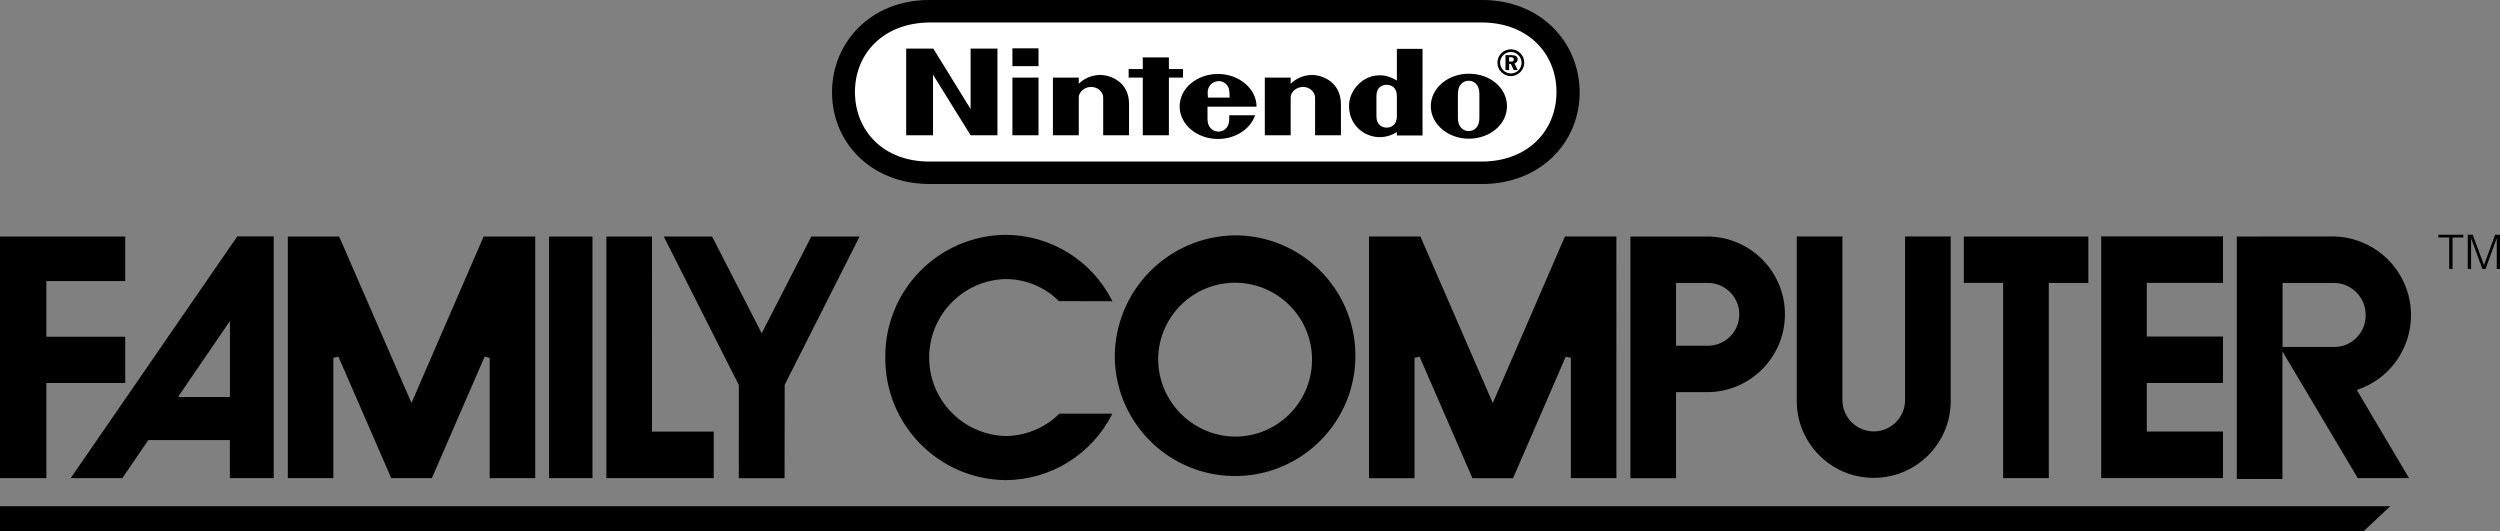 <?xml version="1.0" encoding="utf-8"?>
<!-- Generator: Adobe Illustrator 26.0.3, SVG Export Plug-In . SVG Version: 6.00 Build 0)  -->
<svg version="1.1" id="Layer_1" xmlns="http://www.w3.org/2000/svg" xmlns:xlink="http://www.w3.org/1999/xlink" x="0px" y="0px"
	 viewBox="0 0 3839.1 815.9" style="enable-background:new 0 0 3839.1 815.9;" xml:space="preserve">
<rect x="0" y="0" width="3839.1" height="815.9" fill="#808080" stroke="none"/>
<style type="text/css">
	.st0{fill:#FFFFFF;}
	.st1{fill:#E33A25;}
	.st2{fill:#9A9A9A;}
</style>
<g>
	<path class="st0" d="M2280.9,267.6h-857.4c-70,0-126.7-56.7-126.7-126.7v0c0-70,56.7-126.7,126.7-126.7h857.4
		c70,0,126.7,56.7,126.7,126.7v0C2407.6,210.9,2350.8,267.6,2280.9,267.6z"/>
	<g>
		<g>
			<g>
				<g>
					<path d="M1490.6,167.6l-57.4-93h-41.6v133.1h41.2v-93l57.7,93h41.2V74.6h-41.2v93H1490.6z M1816.7,119.2v-13.1H1795v-18h-40.1
						v18h-21.7v13.1h21.7v88.5h40.1v-88.5H1816.7z M1554.7,207.7h40.1v-88.5h-40.1V207.7z M1554.7,101.6h40.1V74.2h-40.1V101.6z
						 M2255.7,113.2c-32.2,0-58.5,22.1-58.5,49.9c0,27.4,26.2,49.9,58.5,49.9c32.2,0,58.5-22.1,58.5-49.9S2288.7,113.2,2255.7,113.2
						z M2271.8,181.4c0,14.2-8.2,19.9-16.5,19.9c-7.9,0-16.5-6-16.5-19.9c0-5.2,0-19.1,0-19.1s0-13.1,0-18.4
						c0-13.9,8.2-19.9,16.5-19.9c7.9,0,16.5,5.6,16.5,19.9c0,5.2,0,15.4,0,18.7C2271.8,163.1,2271.8,176.2,2271.8,181.4z
						 M2145.1,123.7c-6.4-3.7-13.1-7.1-22.5-7.9c-28.9-2.6-51,22.9-51,46.5c0,30.7,23.6,42.4,27.4,43.9c13.5,6.4,30.7,6.4,46.1-3.4
						c0,0.7,0,5.2,0,5.2h39.4V75h-39.4C2145.1,74.6,2145.1,103.1,2145.1,123.7z M2145.1,163.1c0,0,0,10.1,0,15.7
						c0,13.5-9.4,17.2-15.7,17.2s-15.7-3.7-15.7-17.2c0-4.9,0-15.7,0-15.7s0-11.2,0-15.7c0-13.9,9.4-17.2,15.7-17.2
						s15.7,3.4,15.7,17.2C2145.1,151.8,2145.1,163.1,2145.1,163.1z M1688.5,115.1c-13.1,0.4-24.4,6-31.9,13.5c0-2.2,0-9.4,0-9.4
						h-39.7v88.5h39.7c0,0,0-54.4,0-58.1c0-7.9,8.2-16.1,19.1-16.1s18.4,8.6,18.4,16.1c0,5.6,0,58.1,0,58.1h39.7c0,0,0-42,0-48
						C1733.9,124.5,1703.5,114.7,1688.5,115.1z M2013.9,115.1c-13.1,0.4-24.4,6-31.9,13.5c0-2.2,0-9.4,0-9.4h-39.7v88.5h39.7
						c0,0,0-54.4,0-58.1c0-7.9,8.2-16.1,19.1-16.1s18.4,8.6,18.4,16.1c0,5.6,0,58.1,0,58.1h39.7c0,0,0-42,0-48
						C2058.9,124.5,2028.5,114.7,2013.9,115.1z M1929.6,163.8c0-27.4-26.6-50.2-59.2-50.2s-58.9,22.1-58.9,49.9
						c0,27.4,26.2,49.9,58.9,49.9c27,0,49.9-15.4,57-36.4h-39.7c0,0,0,0.4,0,5.2c0,16.1-10.5,19.9-16.5,19.9s-16.9-3.7-16.9-19.9
						c0-4.9,0-18.4,0-18.4H1929.6z M1857.2,132.7c3-5.6,9-7.9,14.2-8.2c5.2,0,10.9,2.6,14.2,8.2c2.6,4.5,2.6,9.7,2.6,17.2H1855
						C1854.2,142.1,1854.2,137.2,1857.2,132.7z M2330.6,91.1c0-4.5-3.4-6.4-9.7-6.4h-9v22.9h5.6v-9.4h2.6l4.5,9.4h6l-4.9-10.1
						C2328.8,96.3,2330.6,94.1,2330.6,91.1z M2320.1,94.5h-2.6v-6.7h2.2c3.4,0,4.9,1.1,4.9,3.4C2325,93.7,2323.1,94.5,2320.1,94.5z
						 M2320.1,75.7c-11.2,0-20.6,9-20.6,20.6c0,11.2,9.4,20.6,20.6,20.6c11.2,0,20.6-9.4,20.6-20.6
						C2340.8,84.7,2331.4,75.7,2320.1,75.7z M2320.1,112.8c-9,0-16.5-7.5-16.5-16.5s7.5-16.5,16.5-16.5s16.5,7.5,16.5,16.5
						S2329.5,112.8,2320.1,112.8z M2275.5,0h-847.9c-89.6-0.4-149.9,64.5-149.9,141.7s60,140.9,150.3,140.9h847.5
						c90,0,150.3-63.7,150.3-140.9C2425.5,64.1,2365.1-0.4,2275.5,0z M2275.2,248.1H1428c-71.6,0.4-115.1-47.6-115.1-106.8
						S1356.8,34.9,1428,34.5h847.1c71.2,0,115.1,47.6,115.1,106.8S2346.4,248.1,2275.2,248.1z M2275.5,0h-847.9
						c-89.6-0.4-149.9,64.5-149.9,141.7s60,140.9,150.3,140.9h847.5c90,0,150.3-63.7,150.3-140.9C2425.5,64.1,2365.1-0.4,2275.5,0z
						 M2275.2,248.1H1428c-71.6,0.4-115.1-47.6-115.1-106.8S1356.8,34.9,1428,34.5h847.1c71.2,0,115.1,47.6,115.1,106.8
						S2346.4,248.1,2275.2,248.1z M2275.5,0h-847.9c-89.6-0.4-149.9,64.5-149.9,141.7s60,140.9,150.3,140.9h847.5
						c90,0,150.3-63.7,150.3-140.9C2425.5,64.1,2365.1-0.4,2275.5,0z M2275.2,248.1H1428c-71.6,0.4-115.1-47.6-115.1-106.8
						S1356.8,34.9,1428,34.5h847.1c71.2,0,115.1,47.6,115.1,106.8S2346.4,248.1,2275.2,248.1z"/>
				</g>
			</g>
			<g>
				<g>
					<polygon points="3670.6,777.3 3629.5,815.9 0,815.9 0,777.3 					"/>
					<path d="M1359.5,548.9c-0.8,103,81.8,187.3,184.8,188.4c68.9-0.3,131.9-39.2,163.1-100.6l0.7-1.5h-81.2
						c-22,21.8-51.6,34.1-82.6,34.4c-66.6-1.8-119.2-57.1-117.4-123.7c1.7-64.2,53.3-115.8,117.4-117.4
						c30.7,0.1,60.1,12.2,81.8,33.9l82.1,0.2l-0.7-1.5c-31.2-61.4-94.2-100.2-163.1-100.5C1441.2,361.6,1358.6,445.8,1359.5,548.9z
						 M1711.9,549.9c2,102,86.3,183.1,188.4,181.1c102-2,183.1-86.3,181.1-188.4c-2-100.6-84.1-181.1-184.7-181.2
						C1793.6,362.6,1711,446.9,1711.9,549.9L1711.9,549.9z M1778.5,549.9c1.4-65.2,55.3-117.1,120.6-115.7
						c65.2,1.4,117.1,55.3,115.7,120.6c-1.4,64.3-53.8,115.7-118.1,115.7C1830.7,669.8,1777.9,615.8,1778.5,549.9L1778.5,549.9z
						 M3412.9,363h-186.2v371.1h187v-71.4h-117v-74.5h117v-71.4h-117v-82.4h117V363h-1.1h0.2v0H3412.9z M419.5,363h-55.1
						L108.6,734.2h79.2c0,0,39.5-57.5,40-58.4H353v58.4h67.3V363H419.5L419.5,363z M277.8,603.1l75.3-110.2v116.8h-79.7
						C274.8,607.5,277.8,603.1,277.8,603.1z M2481.3,363.1h-78.1c0,0-109,251.9-110.8,255.9c-1.8-4.1-111.2-255.9-111.2-255.9h-78.9
						v371.2h69.9V549.5c1.2-0.3,6.6-1.5,7.8-1.8l81.1,186.6h62.4c0,0,80.3-184.9,80.9-186.5c1.2,0.2,6.6,1.5,7.9,1.7v184.7h69.9
						V363.1H2481.3L2481.3,363.1z M2994.7,363.1h-69.2v250.6c0.4,26.6-20.9,48.4-47.4,48.8c-26.6,0.4-48.4-20.9-48.8-47.4
						c0-0.4,0-0.9,0-1.4V363.1h-70.1v250.6c-1.1,65.3,51,119.1,116.3,120.1s119.1-51,120.1-116.3c0-1.3,0-2.5,0-3.8V363.2
						L2994.7,363.1L2994.7,363.1z M3436,363.2h-1.1v372.4h70.1v-196c3.5,5.9,115.7,194.6,115.7,194.6h78.7c0,0-79-133.2-80.2-135.3
						c1.5-0.5,4.6-1.7,4.6-1.7c62.6-23.4,94.3-93,71-155.5c-17.2-46-60.5-77-109.6-78.6L3436,363.2L3436,363.2z M3585.6,434.5
						c26.4,0.9,47.4,22.8,47.2,49.3c0.4,26.6-20.7,48.5-47.2,49h-80.4v-98.3H3585.6L3585.6,434.5z M2504.6,363.2h-0.9v371.1h70.1
						V602.2h49.9c66-1.3,118.4-55.7,117.3-121.7c-1.2-64.3-53-116-117.3-117.3H2504.6L2504.6,363.2z M2623.7,434.5
						c26.7,0.5,47.7,22.6,47.2,49.2c-0.5,25.8-21.4,46.7-47.2,47.2h-49.9v-96.4L2623.7,434.5L2623.7,434.5z M3205.9,363.2h-190.2
						v71.2h60.4v299.8h70.1V434.5h60.7v-71.2L3205.9,363.2L3205.9,363.2z M1318.4,363.2h-72.5c0,0-74.5,145.2-76.2,148.6
						c-1.7-3.3-76.2-148.6-76.2-148.6h-74.2l115.3,228.1l-0.1,143h70.3l0.2-143.4c0.1,0,114.3-226.2,114.3-226.2l0.7-1.5H1318.4
						L1318.4,363.2z M1000.2,363.2h-69v371H1096v-71.4h-94.8V363.2H1000.2L1000.2,363.2z M908.9,363.2h-65.7v371h66.6v-371H908.9
						L908.9,363.2z M820.9,363.2h-78.2c0,0-109,251.6-110.8,255.6L520.8,363.2H442v371h69.9V549.4c1.2-0.2,6.6-1.5,7.8-1.7
						c0.6,1.5,81.1,186.5,81.1,186.5h62.4l81-186.5c1.2,0.3,6.6,1.5,7.8,1.8v184.7h69.9v-371H820.9L820.9,363.2z M191.4,363.2H0v371
						h71.2V588.1h121.1v-71H71.2v-85.5h121.1v-68.3L191.4,363.2L191.4,363.2z"/>
					<g>
						<path d="M3744.5,360.5h38.3v4.2h-16.6v48.4h-5.1v-48.4h-16.6L3744.5,360.5L3744.5,360.5z"/>
						<path d="M3789.6,413.1v-52.6h7.6l17.3,46.4h0.1l17-46.4h7.5v52.6h-5v-46.9h-0.1l-17.2,46.9h-4.7l-17.3-46.9h-0.1v46.9H3789.6
							L3789.6,413.1z"/>
					</g>
				</g>
			</g>
		</g>
	</g>
</g>
</svg>
